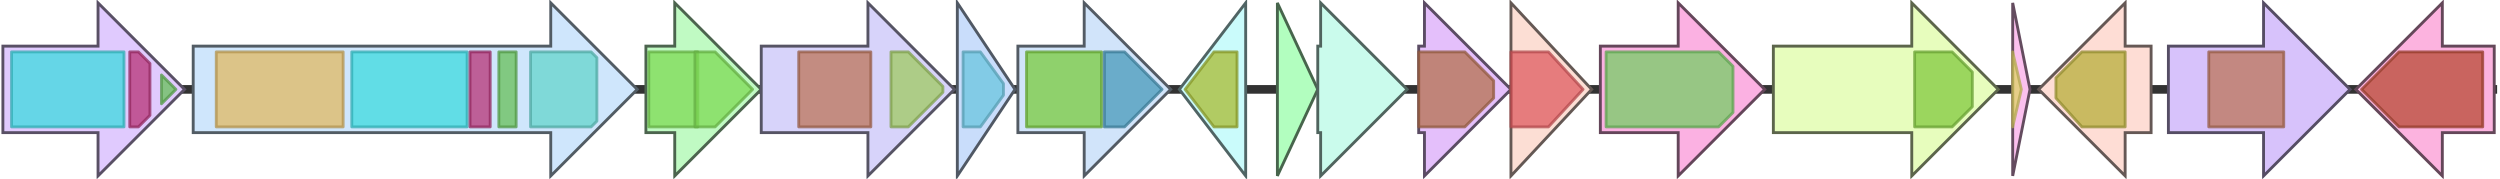<svg version="1.1" baseProfile="full" xmlns="http://www.w3.org/2000/svg" width="867" height="62">
	<line x1="1" y1="31" x2="866" y2="31" style="stroke:rgb(50,50,50); stroke-width:3 "/>
	<g>
		<title>tomJ</title>
		<polygon class="tomJ" points="492,16 494,16 494,1 524,31 494,61 494,46 492,46" fill="rgb(228,191,251)" fill-opacity="1.0" stroke="rgb(91,76,100)" stroke-width="1" />
		<g>
			<title>PF00296</title>
			<polygon class="PF00296" points="492,18 508,18 518,28 518,34 508,44 492,44" stroke-linejoin="round" width="26" height="26" fill="rgb(180,112,78)" stroke="rgb(144,89,62)" stroke-width="1" opacity="0.75" />
		</g>
	</g>
	<g>
		<title>tomK</title>
		<polygon class="tomK" points="524,16 524,16 524,1 552,31 524,61 524,46 524,46" fill="rgb(252,222,212)" fill-opacity="1.0" stroke="rgb(100,88,84)" stroke-width="1" />
		<g>
			<title>PF02567</title>
			<polygon class="PF02567" points="524,18 537,18 549,31 537,44 524,44" stroke-linejoin="round" width="27" height="26" fill="rgb(223,91,96)" stroke="rgb(178,72,76)" stroke-width="1" opacity="0.75" />
		</g>
	</g>
	<g>
		<title>tomL</title>
		<polygon class="tomL" points="555,16 582,16 582,1 612,31 582,61 582,46 555,46" fill="rgb(251,177,226)" fill-opacity="1.0" stroke="rgb(100,70,90)" stroke-width="1" />
		<g>
			<title>PF01019</title>
			<polygon class="PF01019" points="557,18 596,18 601,23 601,39 596,44 557,44" stroke-linejoin="round" width="44" height="26" fill="rgb(117,205,100)" stroke="rgb(93,164,80)" stroke-width="1" opacity="0.75" />
		</g>
	</g>
	<g>
		<title>tomM</title>
		<polygon class="tomM" points="615,16 663,16 663,1 693,31 663,61 663,46 615,46" fill="rgb(231,253,189)" fill-opacity="1.0" stroke="rgb(92,101,75)" stroke-width="1" />
		<g>
			<title>PF00005</title>
			<polygon class="PF00005" points="664,18 677,18 684,25 684,37 677,44 664,44" stroke-linejoin="round" width="20" height="26" fill="rgb(129,201,63)" stroke="rgb(103,160,50)" stroke-width="1" opacity="0.75" />
		</g>
	</g>
	<g>
		<title>tomN</title>
		<polygon class="tomN" points="698,16 698,16 698,1 704,31 698,61 698,46 698,46" fill="rgb(251,192,238)" fill-opacity="1.0" stroke="rgb(100,76,95)" stroke-width="1" />
		<g>
			<title>PF01361</title>
			<polygon class="PF01361" points="698,18 698,18 701,31 698,44 698,44" stroke-linejoin="round" width="5" height="26" fill="rgb(223,210,102)" stroke="rgb(178,168,81)" stroke-width="1" opacity="0.75" />
		</g>
	</g>
	<g>
		<title>tomO</title>
		<polygon class="tomO" points="746,16 737,16 737,1 707,31 737,61 737,46 746,46" fill="rgb(254,221,213)" fill-opacity="1.0" stroke="rgb(101,88,85)" stroke-width="1" />
		<g>
			<title>PF01494</title>
			<polygon class="PF01494" points="713,27 722,18 737,18 737,44 722,44 713,34" stroke-linejoin="round" width="24" height="26" fill="rgb(182,175,59)" stroke="rgb(145,140,47)" stroke-width="1" opacity="0.75" />
		</g>
	</g>
	<g>
		<title>tomP</title>
		<polygon class="tomP" points="752,16 785,16 785,1 815,31 785,61 785,46 752,46" fill="rgb(215,194,251)" fill-opacity="1.0" stroke="rgb(85,77,100)" stroke-width="1" />
		<g>
			<title>PF00425</title>
			<rect class="PF00425" x="766" y="18" stroke-linejoin="round" width="26" height="26" fill="rgb(188,116,88)" stroke="rgb(150,92,70)" stroke-width="1" opacity="0.75" />
		</g>
	</g>
	<g>
		<title>tomQ</title>
		<polygon class="tomQ" points="865,16 847,16 847,1 817,31 847,61 847,46 865,46" fill="rgb(252,179,223)" fill-opacity="1.0" stroke="rgb(100,71,89)" stroke-width="1" />
		<g>
			<title>PF01593</title>
			<polygon class="PF01593" points="819,31 832,18 861,18 861,44 832,44" stroke-linejoin="round" width="44" height="26" fill="rgb(184,74,52)" stroke="rgb(147,59,41)" stroke-width="1" opacity="0.75" />
		</g>
	</g>
	<g>
		<title>tomA</title>
		<polygon class="tomA" points="1,16 34,16 34,1 64,31 34,61 34,46 1,46" fill="rgb(224,202,254)" fill-opacity="1.0" stroke="rgb(89,80,101)" stroke-width="1" />
		<g>
			<title>PF00501</title>
			<rect class="PF00501" x="4" y="18" stroke-linejoin="round" width="39" height="26" fill="rgb(60,217,223)" stroke="rgb(48,173,178)" stroke-width="1" opacity="0.75" />
		</g>
		<g>
			<title>PF13193</title>
			<polygon class="PF13193" points="45,18 48,18 52,22 52,40 48,44 45,44" stroke-linejoin="round" width="7" height="26" fill="rgb(182,50,118)" stroke="rgb(145,39,94)" stroke-width="1" opacity="0.75" />
		</g>
		<g>
			<title>PF00550</title>
			<polygon class="PF00550" points="56,26 61,31 56,36" stroke-linejoin="round" width="6" height="26" fill="rgb(103,191,88)" stroke="rgb(82,152,70)" stroke-width="1" opacity="0.75" />
		</g>
	</g>
	<g>
		<title>tomB</title>
		<polygon class="tomB" points="67,16 191,16 191,1 221,31 191,61 191,46 67,46" fill="rgb(207,230,252)" fill-opacity="1.0" stroke="rgb(82,92,100)" stroke-width="1" />
		<g>
			<title>PF00668</title>
			<rect class="PF00668" x="75" y="18" stroke-linejoin="round" width="44" height="26" fill="rgb(224,184,98)" stroke="rgb(179,147,78)" stroke-width="1" opacity="0.75" />
		</g>
		<g>
			<title>PF00501</title>
			<rect class="PF00501" x="122" y="18" stroke-linejoin="round" width="40" height="26" fill="rgb(60,217,223)" stroke="rgb(48,173,178)" stroke-width="1" opacity="0.75" />
		</g>
		<g>
			<title>PF13193</title>
			<rect class="PF13193" x="163" y="18" stroke-linejoin="round" width="7" height="26" fill="rgb(182,50,118)" stroke="rgb(145,39,94)" stroke-width="1" opacity="0.75" />
		</g>
		<g>
			<title>PF00550</title>
			<rect class="PF00550" x="173" y="18" stroke-linejoin="round" width="6" height="26" fill="rgb(103,191,88)" stroke="rgb(82,152,70)" stroke-width="1" opacity="0.75" />
		</g>
		<g>
			<title>PF07993</title>
			<polygon class="PF07993" points="184,18 205,18 207,20 207,42 205,44 184,44" stroke-linejoin="round" width="23" height="26" fill="rgb(100,212,204)" stroke="rgb(80,169,163)" stroke-width="1" opacity="0.75" />
		</g>
	</g>
	<g>
		<title>tomC</title>
		<polygon class="tomC" points="224,16 234,16 234,1 264,31 234,61 234,46 224,46" fill="rgb(192,250,195)" fill-opacity="1.0" stroke="rgb(76,100,78)" stroke-width="1" />
		<g>
			<title>PF01474</title>
			<rect class="PF01474" x="225" y="18" stroke-linejoin="round" width="17" height="26" fill="rgb(126,217,84)" stroke="rgb(100,173,67)" stroke-width="1" opacity="0.75" />
		</g>
		<g>
			<title>PF01474</title>
			<polygon class="PF01474" points="241,18 248,18 261,31 248,44 241,44" stroke-linejoin="round" width="22" height="26" fill="rgb(126,217,84)" stroke="rgb(100,173,67)" stroke-width="1" opacity="0.75" />
		</g>
	</g>
	<g>
		<title>tomD</title>
		<polygon class="tomD" points="264,16 301,16 301,1 331,31 301,61 301,46 264,46" fill="rgb(215,211,250)" fill-opacity="1.0" stroke="rgb(86,84,100)" stroke-width="1" />
		<g>
			<title>PF00425</title>
			<rect class="PF00425" x="277" y="18" stroke-linejoin="round" width="25" height="26" fill="rgb(188,116,88)" stroke="rgb(150,92,70)" stroke-width="1" opacity="0.75" />
		</g>
		<g>
			<title>PF00117</title>
			<polygon class="PF00117" points="309,18 315,18 327,30 327,32 315,44 309,44" stroke-linejoin="round" width="18" height="26" fill="rgb(159,201,96)" stroke="rgb(127,160,76)" stroke-width="1" opacity="0.75" />
		</g>
	</g>
	<g>
		<title>tomE</title>
		<polygon class="tomE" points="332,16 332,16 332,1 352,31 332,61 332,46 332,46" fill="rgb(201,221,251)" fill-opacity="1.0" stroke="rgb(80,88,100)" stroke-width="1" />
		<g>
			<title>PF01613</title>
			<polygon class="PF01613" points="334,18 340,18 348,29 348,33 340,44 334,44" stroke-linejoin="round" width="14" height="26" fill="rgb(107,197,222)" stroke="rgb(85,157,177)" stroke-width="1" opacity="0.75" />
		</g>
	</g>
	<g>
		<title>tomF</title>
		<polygon class="tomF" points="353,16 376,16 376,1 406,31 376,61 376,46 353,46" fill="rgb(209,228,250)" fill-opacity="1.0" stroke="rgb(83,91,100)" stroke-width="1" />
		<g>
			<title>PF11794</title>
			<rect class="PF11794" x="356" y="18" stroke-linejoin="round" width="26" height="26" fill="rgb(122,202,60)" stroke="rgb(97,161,47)" stroke-width="1" opacity="0.75" />
		</g>
		<g>
			<title>PF03241</title>
			<polygon class="PF03241" points="383,18 390,18 403,31 403,31 390,44 383,44" stroke-linejoin="round" width="20" height="26" fill="rgb(73,153,185)" stroke="rgb(58,122,148)" stroke-width="1" opacity="0.75" />
		</g>
	</g>
	<g>
		<title>tomG</title>
		<polygon class="tomG" points="432,16 432,16 432,1 409,31 432,61 432,46 432,46" fill="rgb(202,251,251)" fill-opacity="1.0" stroke="rgb(80,100,100)" stroke-width="1" />
		<g>
			<title>PF01596</title>
			<polygon class="PF01596" points="411,31 421,18 429,18 429,44 421,44" stroke-linejoin="round" width="19" height="26" fill="rgb(168,187,48)" stroke="rgb(134,149,38)" stroke-width="1" opacity="0.75" />
		</g>
	</g>
	<g>
		<title>tomH</title>
		<polygon class="tomH" points="443,16 443,16 443,1 457,31 443,61 443,46 443,46" fill="rgb(178,254,191)" fill-opacity="1.0" stroke="rgb(71,101,76)" stroke-width="1" />
	</g>
	<g>
		<title>tomI</title>
		<polygon class="tomI" points="457,16 458,16 458,1 488,31 458,61 458,46 457,46" fill="rgb(202,251,236)" fill-opacity="1.0" stroke="rgb(80,100,94)" stroke-width="1" />
	</g>
</svg>
